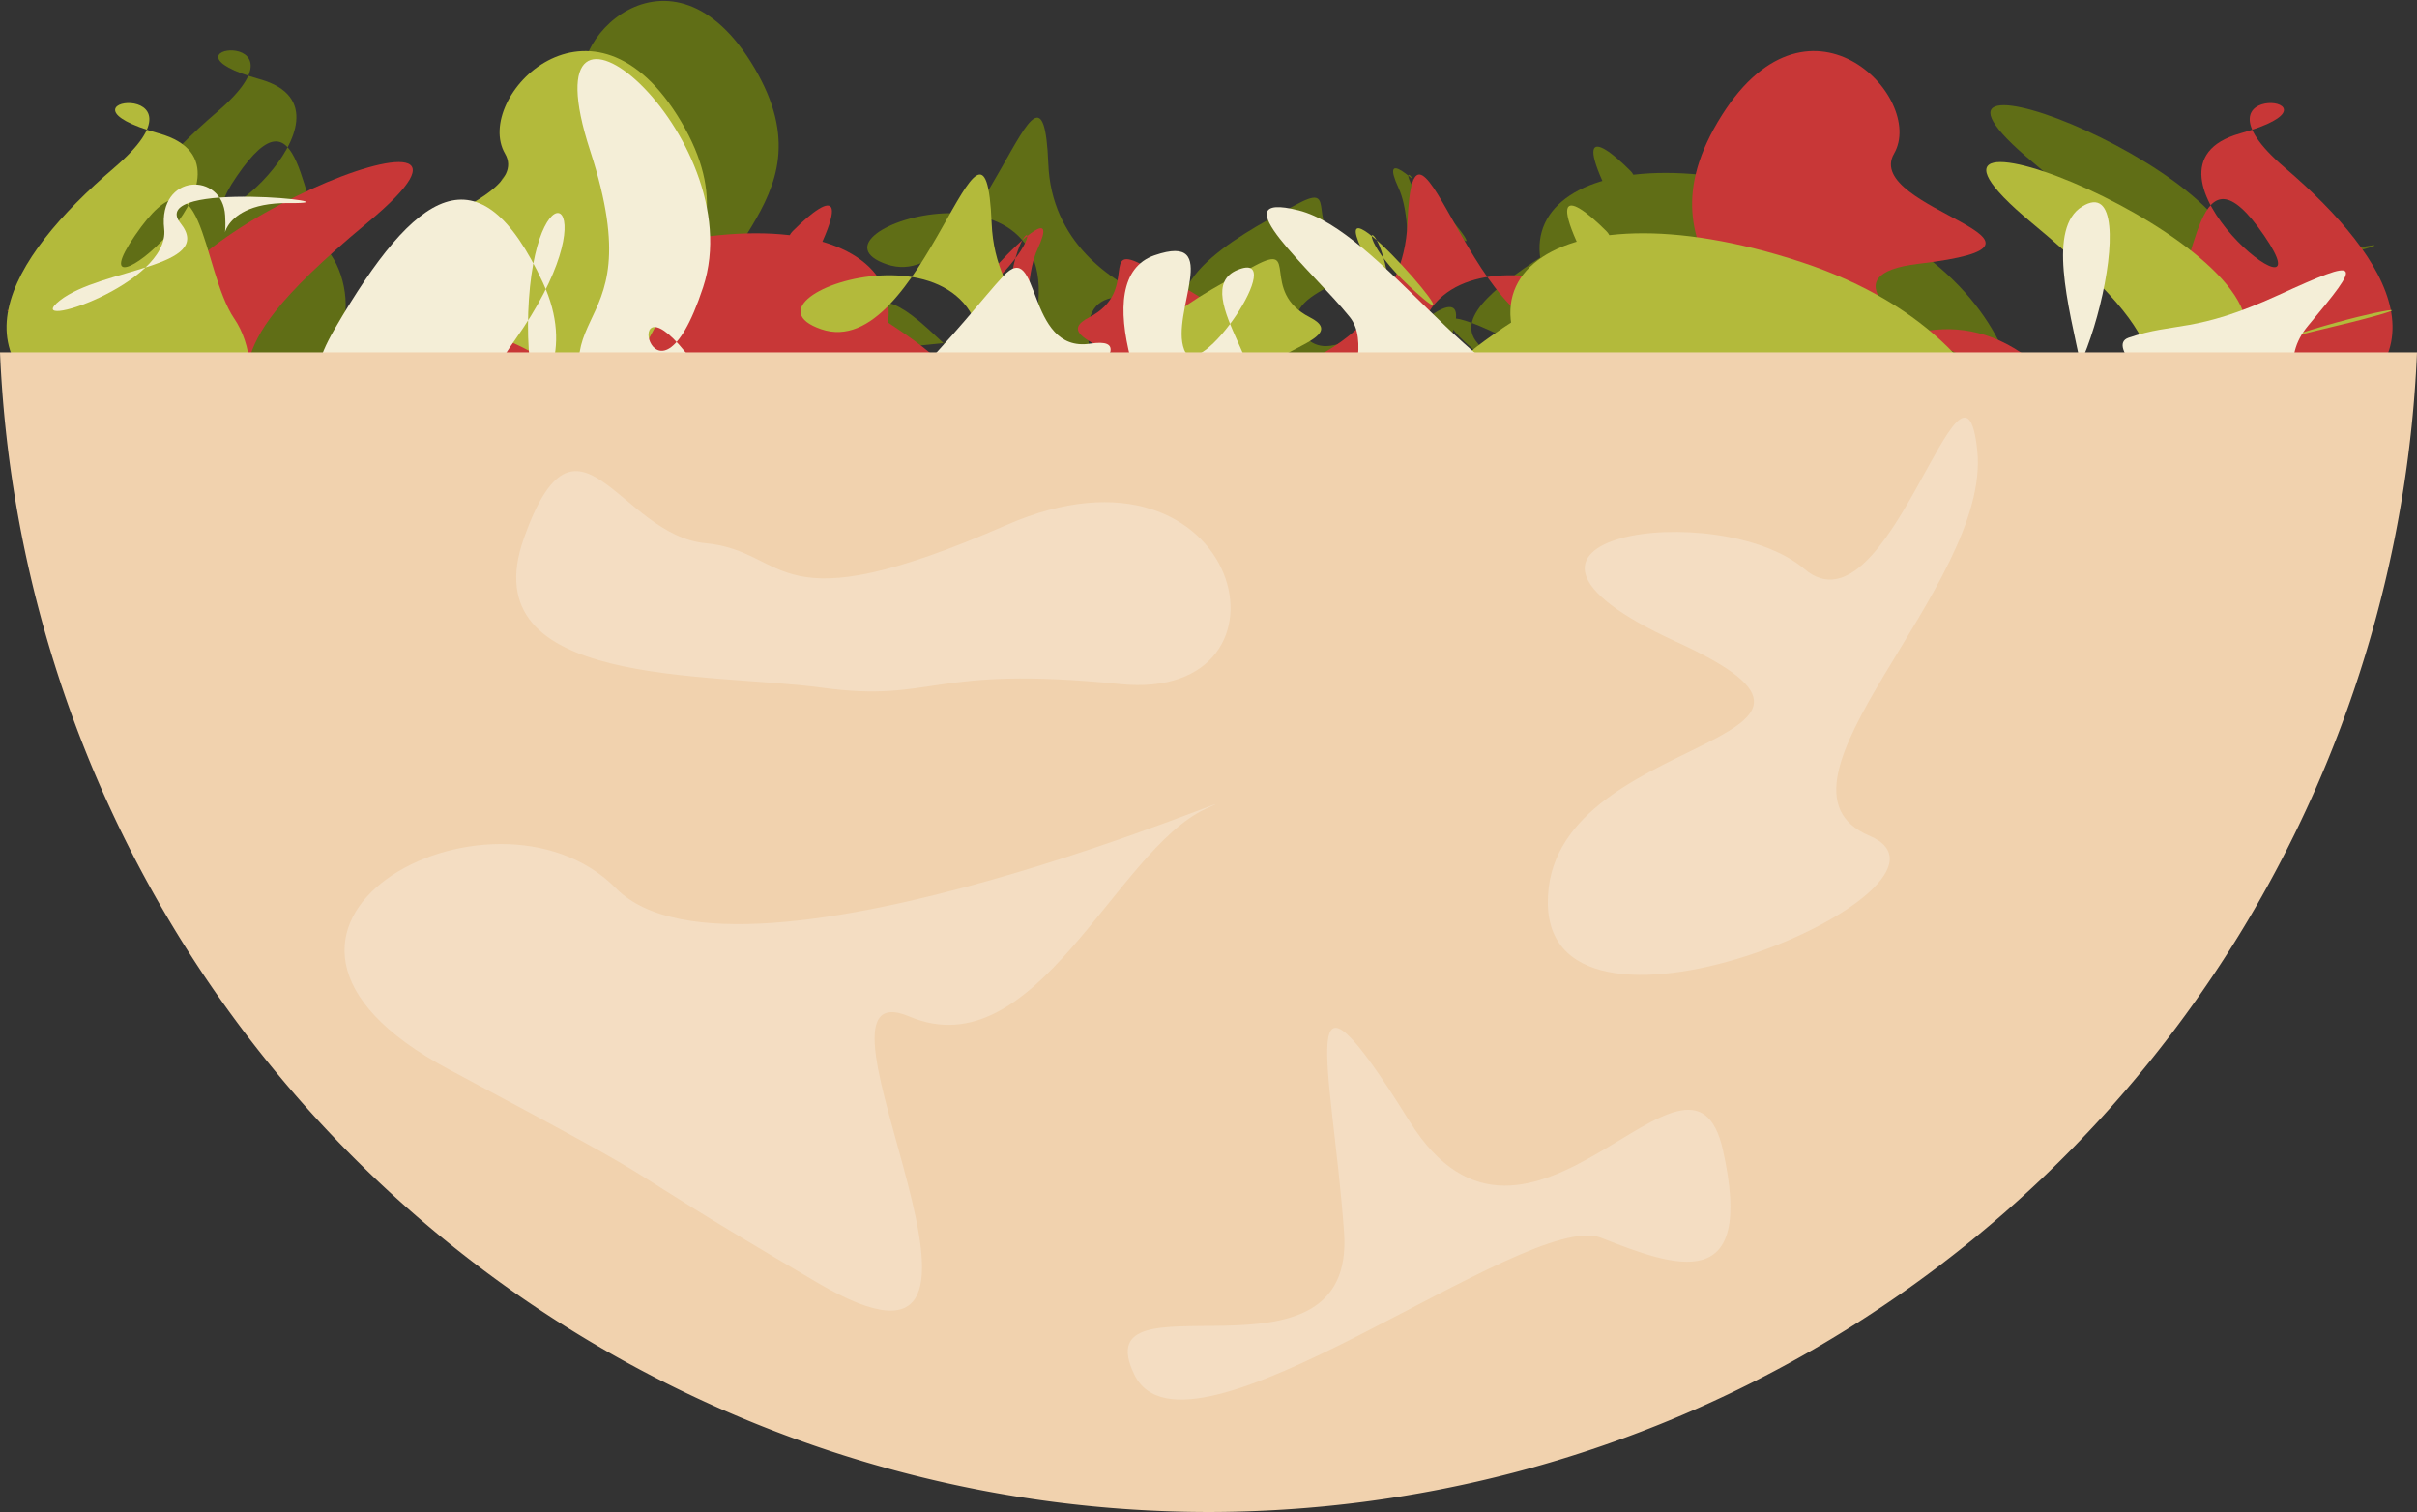 <?xml version="1.0" encoding="UTF-8" standalone="no"?>
<!-- Created with Inkscape (http://www.inkscape.org/) -->

<svg
   xmlns:dc="http://purl.org/dc/elements/1.1/"
   xmlns:cc="http://creativecommons.org/ns#"
   xmlns:rdf="http://www.w3.org/1999/02/22-rdf-syntax-ns#"
   xmlns:svg="http://www.w3.org/2000/svg"
   xmlns="http://www.w3.org/2000/svg"
   xmlns:sodipodi="http://sodipodi.sourceforge.net/DTD/sodipodi-0.dtd"
   xmlns:inkscape="http://www.inkscape.org/namespaces/inkscape"
   width="113.039mm"
   height="70.718mm"
   viewBox="0 0 113.039 70.718"
   version="1.1"
   id="svg8"
   inkscape:version="0.92.1 r15371"
   sodipodi:docname="salad-pita.svg">
  <rect x="0" y="0" width="113.039" height="70.718" fill="#333333" stroke="none"/>
  <defs
     id="defs2">
    <inkscape:path-effect
       effect="spiro"
       id="path-effect4505"
       is_visible="true" />
  </defs>
  <sodipodi:namedview
     id="base"
     pagecolor="#ffffff"
     bordercolor="#666666"
     borderopacity="1.0"
     inkscape:pageopacity="0.0"
     inkscape:pageshadow="2"
     inkscape:zoom="1"
     inkscape:cx="233.23211"
     inkscape:cy="141.62458"
     inkscape:document-units="mm"
     inkscape:current-layer="layer1"
     showgrid="false"
     showborder="false"
     inkscape:snap-intersection-paths="false"
     inkscape:object-nodes="false"
     inkscape:object-paths="true"
     inkscape:snap-smooth-nodes="false"
     inkscape:window-width="1920"
     inkscape:window-height="1001"
     inkscape:window-x="-9"
     inkscape:window-y="-9"
     inkscape:window-maximized="1" />
  <g
     inkscape:label="Layer 1"
     inkscape:groupmode="layer"
     id="layer1"
     transform="translate(103.81,-18.173)">
    <g
       id="g4844">
      <g
         transform="matrix(0.826,-0.137,0.166,0.739,-2.118,43.382)"
         style="fill:#606e16;fill-opacity:1;stroke-width:1.257"
         id="g4719">
        <path
           sodipodi:type="star"
           style="opacity:1;fill:#606e16;fill-opacity:1;fill-rule:evenodd;stroke:none;stroke-width:1.031;stroke-linecap:round;stroke-linejoin:round;stroke-miterlimit:1;stroke-dasharray:none;stroke-dashoffset:0;stroke-opacity:1"
           id="path4699"
           sodipodi:sides="5"
           sodipodi:cx="-99.747917"
           sodipodi:cy="-40.872917"
           sodipodi:r1="4.7107725"
           sodipodi:r2="3.8110948"
           sodipodi:arg1="0.66596924"
           sodipodi:arg2="1.2942878"
           inkscape:flatsided="true"
           inkscape:rounded="1"
           inkscape:randomized="1.234"
           d="m -97.139,-35.995 c 1.168,3.196 -0.79,9.831 -8.163,4.895 -7.373,-4.936 -2.926,-10.478 3.715,-14.775 6.64,-4.297 -3.24,-4.718 2.717,-1.552 5.957,3.166 -7.177,10.829 -2.438,5.673 4.739,-5.157 3.001,2.564 4.168,5.76 z"
           inkscape:transform-center-x="-1.2346511"
           inkscape:transform-center-y="-0.74013844" />
        <path
           sodipodi:type="star"
           style="opacity:1;fill:#606e16;fill-opacity:1;fill-rule:evenodd;stroke:none;stroke-width:1.031;stroke-linecap:round;stroke-linejoin:round;stroke-miterlimit:1;stroke-dasharray:none;stroke-dashoffset:0;stroke-opacity:1"
           id="path4701"
           sodipodi:sides="5"
           sodipodi:cx="-82.814583"
           sodipodi:cy="-33.199997"
           sodipodi:r1="5.5813913"
           sodipodi:r2="4.5154405"
           sodipodi:arg1="0.5485494"
           sodipodi:arg2="1.1768679"
           inkscape:flatsided="true"
           inkscape:rounded="1"
           inkscape:randomized="1.234"
           d="m -77.292,-25.938 c 1.021,6.643 -3.547,-11.35 -12.879,-6.699 -9.332,4.651 15.314,-1.291 6.397,-4.188 -8.917,-2.897 3.585,-2.59 2.557,-6.136 -1.028,-3.545 6.656,-9.64 9.483,-0.156 2.827,9.484 -6.578,10.535 -5.557,17.179 z"
           inkscape:transform-center-x="0.81805629"
           inkscape:transform-center-y="0.65453507" />
        <path
           sodipodi:type="star"
           style="opacity:1;fill:#606e16;fill-opacity:1;fill-rule:evenodd;stroke:none;stroke-width:1.031;stroke-linecap:round;stroke-linejoin:round;stroke-miterlimit:1;stroke-dasharray:none;stroke-dashoffset:0;stroke-opacity:1"
           id="path4703"
           sodipodi:sides="5"
           sodipodi:cx="-65.352081"
           sodipodi:cy="-23.410418"
           sodipodi:r1="4.3071051"
           sodipodi:r2="3.4845209"
           sodipodi:arg1="0.18534795"
           sodipodi:arg2="0.81366648"
           inkscape:flatsided="true"
           inkscape:rounded="1"
           inkscape:randomized="1.234"
           d="m -60.25,-24.015 c 1.856,0.967 2.441,0.16 -4.572,-0.396 -7.013,-0.556 0.297,1.234 -1.721,1.72 -2.018,0.485 -2.887,-8.717 1.073,-2.765 3.96,5.952 -1.184,0.22 -2.55,1.822 -1.366,1.603 5.915,-1.348 7.771,-0.381 z"
           inkscape:transform-center-x="1.101288"
           inkscape:transform-center-y="-1.4447232" />
        <path
           sodipodi:type="star"
           style="opacity:1;fill:#606e16;fill-opacity:1;fill-rule:evenodd;stroke:none;stroke-width:1.031;stroke-linecap:round;stroke-linejoin:round;stroke-miterlimit:1;stroke-dasharray:none;stroke-dashoffset:0;stroke-opacity:1"
           id="path4705"
           sodipodi:sides="5"
           sodipodi:cx="-59.031925"
           sodipodi:cy="-23.568666"
           sodipodi:r1="6.9219356"
           sodipodi:r2="5.5999632"
           sodipodi:arg1="0.061124057"
           sodipodi:arg2="0.68944259"
           inkscape:flatsided="true"
           inkscape:rounded="1"
           inkscape:randomized="1.234"
           d="m -53.526,-25.153 c -7.691,-2.922 1.821,15.62 -10.284,16.272 -12.104,0.652 -1.266,-3.79 3.994,-15.189 5.259,-11.4 -11.951,-8.713 -7.104,-5.72 4.847,2.993 11.62,-14.045 10.051,-4.489 -1.569,9.556 11.033,12.048 3.342,9.126 z"
           inkscape:transform-center-x="-0.91782267"
           inkscape:transform-center-y="3.1340618" />
        <path
           sodipodi:type="star"
           style="opacity:1;fill:#606e16;fill-opacity:1;fill-rule:evenodd;stroke:none;stroke-width:1.031;stroke-linecap:round;stroke-linejoin:round;stroke-miterlimit:1;stroke-dasharray:none;stroke-dashoffset:0;stroke-opacity:1"
           id="path4707"
           sodipodi:sides="5"
           sodipodi:cx="-45.243748"
           sodipodi:cy="-23.145832"
           sodipodi:r1="3.4497447"
           sodipodi:r2="2.7909019"
           sodipodi:arg1="0.076771891"
           sodipodi:arg2="0.70509042"
           inkscape:flatsided="true"
           inkscape:rounded="1"
           inkscape:randomized="1.234"
           d="m -45.049,-21.297 c 1.393,3.193 6.712,-2.953 4.047,2.232 -2.665,5.185 -8.136,0.385 -10.019,-3.367 -1.883,-3.752 4.629,-5.913 7.27,-6.888 2.641,-0.976 -0.089,1.518 2.235,3.504 2.324,1.986 -4.926,1.326 -3.533,4.519 z"
           inkscape:transform-center-x="-1.7851892"
           inkscape:transform-center-y="-1.5898426" />
        <path
           sodipodi:type="star"
           style="opacity:1;fill:#606e16;fill-opacity:1;fill-rule:evenodd;stroke:none;stroke-width:1.031;stroke-linecap:round;stroke-linejoin:round;stroke-miterlimit:1;stroke-dasharray:none;stroke-dashoffset:0;stroke-opacity:1"
           id="path4709"
           sodipodi:sides="5"
           sodipodi:cx="-40.292721"
           sodipodi:cy="-21.113644"
           sodipodi:r1="6.6930575"
           sodipodi:r2="5.4147978"
           sodipodi:arg1="-0.02691278"
           sodipodi:arg2="0.60140575"
           inkscape:flatsided="true"
           inkscape:rounded="1"
           inkscape:randomized="1.234"
           d="m -38.047,-29.279 c 1.011,5.155 -6.906,21.951 -7.471,17.394 -0.566,-4.558 14.157,-15.342 7.201,-5.774 -6.955,9.568 -4.031,9.242 -0.254,-2.334 3.777,-11.577 -0.892,-12.036 2.568,-6.665 3.459,5.371 -3.055,-7.775 -2.044,-2.62 z"
           inkscape:transform-center-x="0.38451052"
           inkscape:transform-center-y="-0.26365208" />
        <path
           sodipodi:type="star"
           style="opacity:1;fill:#606e16;fill-opacity:1;fill-rule:evenodd;stroke:none;stroke-width:1.031;stroke-linecap:round;stroke-linejoin:round;stroke-miterlimit:1;stroke-dasharray:none;stroke-dashoffset:0;stroke-opacity:1"
           id="path4711"
           sodipodi:sides="5"
           sodipodi:cx="-28.310415"
           sodipodi:cy="-19.970833"
           sodipodi:r1="4.864305"
           sodipodi:r2="3.9353056"
           sodipodi:arg1="0.39060704"
           sodipodi:arg2="1.0189256"
           inkscape:flatsided="true"
           inkscape:rounded="1"
           inkscape:randomized="1.234"
           d="m -29.308,-15.263 c 1.929,6.293 0.909,0.787 -5.035,-4.018 -5.944,-4.805 0.541,3.988 -1.307,0.252 -1.847,-3.737 12.053,-6.279 10.475,-8.935 -1.578,-2.656 -2.945,-3.451 -0.469,5.041 2.475,8.492 -5.594,1.367 -3.665,7.66 z"
           inkscape:transform-center-x="1.1892695"
           inkscape:transform-center-y="-1.2675423" />
        <path
           sodipodi:type="star"
           style="opacity:1;fill:#606e16;fill-opacity:1;fill-rule:evenodd;stroke:none;stroke-width:1.031;stroke-linecap:round;stroke-linejoin:round;stroke-miterlimit:1;stroke-dasharray:none;stroke-dashoffset:0;stroke-opacity:1"
           id="path4713"
           sodipodi:sides="5"
           sodipodi:cx="-18.785416"
           sodipodi:cy="-15.472917"
           sodipodi:r1="7.6363349"
           sodipodi:r2="6.1779251"
           sodipodi:arg1="0.24497866"
           sodipodi:arg2="0.87329719"
           inkscape:flatsided="true"
           inkscape:rounded="1"
           inkscape:randomized="1.234"
           d="m -10.936,-5.323 c -4.594,-1.5 3.124,15.124 -2.74,3.393 -5.864,-11.731 -0.435,-2.508 -5.734,-14.14 -5.3,-11.632 -1.453,9.278 -8.892,-0.405 -7.439,-9.683 0.489,-15.21 12.847,-7.838 12.358,7.372 9.113,20.489 4.519,18.99 z"
           inkscape:transform-center-x="-3.9782517"
           inkscape:transform-center-y="-1.8074086" />
        <path
           sodipodi:type="star"
           style="opacity:1;fill:#606e16;fill-opacity:1;fill-rule:evenodd;stroke:none;stroke-width:1.031;stroke-linecap:round;stroke-linejoin:round;stroke-miterlimit:1;stroke-dasharray:none;stroke-dashoffset:0;stroke-opacity:1"
           id="path4715"
           sodipodi:sides="5"
           sodipodi:cx="8.3750439"
           sodipodi:cy="-10.969278"
           sodipodi:r1="0.32339978"
           sodipodi:r2="0.2616359"
           sodipodi:arg1="1.6435714"
           sodipodi:arg2="2.27189"
           inkscape:flatsided="true"
           inkscape:rounded="1"
           inkscape:randomized="1.234"
           d="m 8.654,-10.715 c -0.128,-0.178 -0.529,-0.152 -0.917,-0.542 -0.388,-0.39 0.146,-0.132 0.233,-0.368 0.087,-0.236 0.5,-0.19 0.786,0.224 0.286,0.414 -0.252,0.032 7.687e-4,0.399 0.253,0.366 0.024,0.466 -0.103,0.287 z"
           inkscape:transform-center-x="0.013112783"
           inkscape:transform-center-y="-0.02514032" />
        <path
           sodipodi:type="star"
           style="opacity:1;fill:#606e16;fill-opacity:1;fill-rule:evenodd;stroke:none;stroke-width:1.031;stroke-linecap:round;stroke-linejoin:round;stroke-miterlimit:1;stroke-dasharray:none;stroke-dashoffset:0;stroke-opacity:1"
           id="path4717"
           sodipodi:sides="5"
           sodipodi:cx="8.870574"
           sodipodi:cy="-10.717005"
           sodipodi:r1="7.3895922"
           sodipodi:r2="5.9783049"
           sodipodi:arg1="0.18090089"
           sodipodi:arg2="0.80921942"
           inkscape:flatsided="true"
           inkscape:rounded="1"
           inkscape:randomized="1.234"
           d="m 10.233,-15.417 c 12.76,-0.96 -6.927,-0.829 -7.394,3.006 -0.468,3.835 -0.584,2.506 3.477,-2.793 4.061,-5.3 -17.241,-19.913 -9.4,-9.182 7.841,10.731 1.998,8.32 6.672,14.939 4.673,6.619 -6.114,-5.011 6.645,-5.971 z"
           inkscape:transform-center-x="-1.1891748"
           inkscape:transform-center-y="6.7816843" />
      </g>
      <g
         id="g4697"
         style="fill:#c83737;fill-opacity:1;stroke-width:1.19"
         transform="matrix(-0.872,-0.144,-0.176,0.78,-93.61,47.17)">
        <path
           inkscape:transform-center-y="-0.74013844"
           inkscape:transform-center-x="-1.2346511"
           d="m -97.139,-35.995 c 1.168,3.196 -0.79,9.831 -8.163,4.895 -7.373,-4.936 -2.926,-10.478 3.715,-14.775 6.64,-4.297 -3.24,-4.718 2.717,-1.552 5.957,3.166 -7.177,10.829 -2.438,5.673 4.739,-5.157 3.001,2.564 4.168,5.76 z"
           inkscape:randomized="1.234"
           inkscape:rounded="1"
           inkscape:flatsided="true"
           sodipodi:arg2="1.2942878"
           sodipodi:arg1="0.66596924"
           sodipodi:r2="3.8110948"
           sodipodi:r1="4.7107725"
           sodipodi:cy="-40.872917"
           sodipodi:cx="-99.747917"
           sodipodi:sides="5"
           id="path4677"
           style="opacity:1;fill:#c83737;fill-opacity:1;fill-rule:evenodd;stroke:none;stroke-width:0.976;stroke-linecap:round;stroke-linejoin:round;stroke-miterlimit:1;stroke-dasharray:none;stroke-dashoffset:0;stroke-opacity:1"
           sodipodi:type="star" />
        <path
           inkscape:transform-center-y="0.65453507"
           inkscape:transform-center-x="0.81805629"
           d="m -77.292,-25.938 c 1.021,6.643 -3.547,-11.35 -12.879,-6.699 -9.332,4.651 15.314,-1.291 6.397,-4.188 -8.917,-2.897 3.585,-2.59 2.557,-6.136 -1.028,-3.545 6.656,-9.64 9.483,-0.156 2.827,9.484 -6.578,10.535 -5.557,17.179 z"
           inkscape:randomized="1.234"
           inkscape:rounded="1"
           inkscape:flatsided="true"
           sodipodi:arg2="1.1768679"
           sodipodi:arg1="0.5485494"
           sodipodi:r2="4.5154405"
           sodipodi:r1="5.5813913"
           sodipodi:cy="-33.199997"
           sodipodi:cx="-82.814583"
           sodipodi:sides="5"
           id="path4679"
           style="opacity:1;fill:#c83737;fill-opacity:1;fill-rule:evenodd;stroke:none;stroke-width:0.976;stroke-linecap:round;stroke-linejoin:round;stroke-miterlimit:1;stroke-dasharray:none;stroke-dashoffset:0;stroke-opacity:1"
           sodipodi:type="star" />
        <path
           inkscape:transform-center-y="-1.4447232"
           inkscape:transform-center-x="1.101288"
           d="m -60.25,-24.015 c 1.856,0.967 2.441,0.16 -4.572,-0.396 -7.013,-0.556 0.297,1.234 -1.721,1.72 -2.018,0.485 -2.887,-8.717 1.073,-2.765 3.96,5.952 -1.184,0.22 -2.55,1.822 -1.366,1.603 5.915,-1.348 7.771,-0.381 z"
           inkscape:randomized="1.234"
           inkscape:rounded="1"
           inkscape:flatsided="true"
           sodipodi:arg2="0.81366648"
           sodipodi:arg1="0.18534795"
           sodipodi:r2="3.4845209"
           sodipodi:r1="4.3071051"
           sodipodi:cy="-23.410418"
           sodipodi:cx="-65.352081"
           sodipodi:sides="5"
           id="path4681"
           style="opacity:1;fill:#c83737;fill-opacity:1;fill-rule:evenodd;stroke:none;stroke-width:0.976;stroke-linecap:round;stroke-linejoin:round;stroke-miterlimit:1;stroke-dasharray:none;stroke-dashoffset:0;stroke-opacity:1"
           sodipodi:type="star" />
        <path
           inkscape:transform-center-y="3.1340618"
           inkscape:transform-center-x="-0.91782267"
           d="m -53.526,-25.153 c -7.691,-2.922 1.821,15.62 -10.284,16.272 -12.104,0.652 -1.266,-3.79 3.994,-15.189 5.259,-11.4 -11.951,-8.713 -7.104,-5.72 4.847,2.993 11.62,-14.045 10.051,-4.489 -1.569,9.556 11.033,12.048 3.342,9.126 z"
           inkscape:randomized="1.234"
           inkscape:rounded="1"
           inkscape:flatsided="true"
           sodipodi:arg2="0.68944259"
           sodipodi:arg1="0.061124057"
           sodipodi:r2="5.5999632"
           sodipodi:r1="6.9219356"
           sodipodi:cy="-23.568666"
           sodipodi:cx="-59.031925"
           sodipodi:sides="5"
           id="path4683"
           style="opacity:1;fill:#c83737;fill-opacity:1;fill-rule:evenodd;stroke:none;stroke-width:0.976;stroke-linecap:round;stroke-linejoin:round;stroke-miterlimit:1;stroke-dasharray:none;stroke-dashoffset:0;stroke-opacity:1"
           sodipodi:type="star" />
        <path
           inkscape:transform-center-y="-1.5898426"
           inkscape:transform-center-x="-1.7851892"
           d="m -45.049,-21.297 c 1.393,3.193 6.712,-2.953 4.047,2.232 -2.665,5.185 -8.136,0.385 -10.019,-3.367 -1.883,-3.752 4.629,-5.913 7.27,-6.888 2.641,-0.976 -0.089,1.518 2.235,3.504 2.324,1.986 -4.926,1.326 -3.533,4.519 z"
           inkscape:randomized="1.234"
           inkscape:rounded="1"
           inkscape:flatsided="true"
           sodipodi:arg2="0.70509042"
           sodipodi:arg1="0.076771891"
           sodipodi:r2="2.7909019"
           sodipodi:r1="3.4497447"
           sodipodi:cy="-23.145832"
           sodipodi:cx="-45.243748"
           sodipodi:sides="5"
           id="path4685"
           style="opacity:1;fill:#c83737;fill-opacity:1;fill-rule:evenodd;stroke:none;stroke-width:0.976;stroke-linecap:round;stroke-linejoin:round;stroke-miterlimit:1;stroke-dasharray:none;stroke-dashoffset:0;stroke-opacity:1"
           sodipodi:type="star" />
        <path
           inkscape:transform-center-y="-0.26365208"
           inkscape:transform-center-x="0.38451052"
           d="m -38.047,-29.279 c 1.011,5.155 -6.906,21.951 -7.471,17.394 -0.566,-4.558 14.157,-15.342 7.201,-5.774 -6.955,9.568 -4.031,9.242 -0.254,-2.334 3.777,-11.577 -0.892,-12.036 2.568,-6.665 3.459,5.371 -3.055,-7.775 -2.044,-2.62 z"
           inkscape:randomized="1.234"
           inkscape:rounded="1"
           inkscape:flatsided="true"
           sodipodi:arg2="0.60140575"
           sodipodi:arg1="-0.02691278"
           sodipodi:r2="5.4147978"
           sodipodi:r1="6.6930575"
           sodipodi:cy="-21.113644"
           sodipodi:cx="-40.292721"
           sodipodi:sides="5"
           id="path4687"
           style="opacity:1;fill:#c83737;fill-opacity:1;fill-rule:evenodd;stroke:none;stroke-width:0.976;stroke-linecap:round;stroke-linejoin:round;stroke-miterlimit:1;stroke-dasharray:none;stroke-dashoffset:0;stroke-opacity:1"
           sodipodi:type="star" />
        <path
           inkscape:transform-center-y="-1.2675423"
           inkscape:transform-center-x="1.1892695"
           d="m -29.308,-15.263 c 1.929,6.293 0.909,0.787 -5.035,-4.018 -5.944,-4.805 0.541,3.988 -1.307,0.252 -1.847,-3.737 12.053,-6.279 10.475,-8.935 -1.578,-2.656 -2.945,-3.451 -0.469,5.041 2.475,8.492 -5.594,1.367 -3.665,7.66 z"
           inkscape:randomized="1.234"
           inkscape:rounded="1"
           inkscape:flatsided="true"
           sodipodi:arg2="1.0189256"
           sodipodi:arg1="0.39060704"
           sodipodi:r2="3.9353056"
           sodipodi:r1="4.864305"
           sodipodi:cy="-19.970833"
           sodipodi:cx="-28.310415"
           sodipodi:sides="5"
           id="path4689"
           style="opacity:1;fill:#c83737;fill-opacity:1;fill-rule:evenodd;stroke:none;stroke-width:0.976;stroke-linecap:round;stroke-linejoin:round;stroke-miterlimit:1;stroke-dasharray:none;stroke-dashoffset:0;stroke-opacity:1"
           sodipodi:type="star" />
        <path
           inkscape:transform-center-y="-1.8074086"
           inkscape:transform-center-x="-3.9782517"
           d="m -10.936,-5.323 c -4.594,-1.5 3.124,15.124 -2.74,3.393 -5.864,-11.731 -0.435,-2.508 -5.734,-14.14 -5.3,-11.632 -1.453,9.278 -8.892,-0.405 -7.439,-9.683 0.489,-15.21 12.847,-7.838 12.358,7.372 9.113,20.489 4.519,18.99 z"
           inkscape:randomized="1.234"
           inkscape:rounded="1"
           inkscape:flatsided="true"
           sodipodi:arg2="0.87329719"
           sodipodi:arg1="0.24497866"
           sodipodi:r2="6.1779251"
           sodipodi:r1="7.6363349"
           sodipodi:cy="-15.472917"
           sodipodi:cx="-18.785416"
           sodipodi:sides="5"
           id="path4691"
           style="opacity:1;fill:#c83737;fill-opacity:1;fill-rule:evenodd;stroke:none;stroke-width:0.976;stroke-linecap:round;stroke-linejoin:round;stroke-miterlimit:1;stroke-dasharray:none;stroke-dashoffset:0;stroke-opacity:1"
           sodipodi:type="star" />
        <path
           inkscape:transform-center-y="-0.02514032"
           inkscape:transform-center-x="0.013112783"
           d="m 8.654,-10.715 c -0.128,-0.178 -0.529,-0.152 -0.917,-0.542 -0.388,-0.39 0.146,-0.132 0.233,-0.368 0.087,-0.236 0.5,-0.19 0.786,0.224 0.286,0.414 -0.252,0.032 7.687e-4,0.399 0.253,0.366 0.024,0.466 -0.103,0.287 z"
           inkscape:randomized="1.234"
           inkscape:rounded="1"
           inkscape:flatsided="true"
           sodipodi:arg2="2.27189"
           sodipodi:arg1="1.6435714"
           sodipodi:r2="0.2616359"
           sodipodi:r1="0.32339978"
           sodipodi:cy="-10.969278"
           sodipodi:cx="8.3750439"
           sodipodi:sides="5"
           id="path4693"
           style="opacity:1;fill:#c83737;fill-opacity:1;fill-rule:evenodd;stroke:none;stroke-width:0.976;stroke-linecap:round;stroke-linejoin:round;stroke-miterlimit:1;stroke-dasharray:none;stroke-dashoffset:0;stroke-opacity:1"
           sodipodi:type="star" />
        <path
           inkscape:transform-center-y="6.7816843"
           inkscape:transform-center-x="-1.1891748"
           d="m 10.233,-15.417 c 12.76,-0.96 -6.927,-0.829 -7.394,3.006 -0.468,3.835 -0.584,2.506 3.477,-2.793 4.061,-5.3 -17.241,-19.913 -9.4,-9.182 7.841,10.731 1.998,8.32 6.672,14.939 4.673,6.619 -6.114,-5.011 6.645,-5.971 z"
           inkscape:randomized="1.234"
           inkscape:rounded="1"
           inkscape:flatsided="true"
           sodipodi:arg2="0.80921942"
           sodipodi:arg1="0.18090089"
           sodipodi:r2="5.9783049"
           sodipodi:r1="7.3895922"
           sodipodi:cy="-10.717005"
           sodipodi:cx="8.870574"
           sodipodi:sides="5"
           id="path4695"
           style="opacity:1;fill:#c83737;fill-opacity:1;fill-rule:evenodd;stroke:none;stroke-width:0.976;stroke-linecap:round;stroke-linejoin:round;stroke-miterlimit:1;stroke-dasharray:none;stroke-dashoffset:0;stroke-opacity:1"
           sodipodi:type="star" />
      </g>
      <g
         transform="matrix(0.872,-0.144,0.176,0.78,-1.809,47.17)"
         style="fill:#b3ba3b;fill-opacity:1;stroke-width:1.19"
         id="g4675">
        <path
           sodipodi:type="star"
           style="opacity:1;fill:#b3ba3b;fill-opacity:1;fill-rule:evenodd;stroke:none;stroke-width:0.976;stroke-linecap:round;stroke-linejoin:round;stroke-miterlimit:1;stroke-dasharray:none;stroke-dashoffset:0;stroke-opacity:1"
           id="path4643"
           sodipodi:sides="5"
           sodipodi:cx="-99.747917"
           sodipodi:cy="-40.872917"
           sodipodi:r1="4.7107725"
           sodipodi:r2="3.8110948"
           sodipodi:arg1="0.66596924"
           sodipodi:arg2="1.2942878"
           inkscape:flatsided="true"
           inkscape:rounded="1"
           inkscape:randomized="1.234"
           d="m -97.139,-35.995 c 1.168,3.196 -0.79,9.831 -8.163,4.895 -7.373,-4.936 -2.926,-10.478 3.715,-14.775 6.64,-4.297 -3.24,-4.718 2.717,-1.552 5.957,3.166 -7.177,10.829 -2.438,5.673 4.739,-5.157 3.001,2.564 4.168,5.76 z"
           inkscape:transform-center-x="-1.2346511"
           inkscape:transform-center-y="-0.74013844" />
        <path
           sodipodi:type="star"
           style="opacity:1;fill:#b3ba3b;fill-opacity:1;fill-rule:evenodd;stroke:none;stroke-width:0.976;stroke-linecap:round;stroke-linejoin:round;stroke-miterlimit:1;stroke-dasharray:none;stroke-dashoffset:0;stroke-opacity:1"
           id="path4645"
           sodipodi:sides="5"
           sodipodi:cx="-82.814583"
           sodipodi:cy="-33.199997"
           sodipodi:r1="5.5813913"
           sodipodi:r2="4.5154405"
           sodipodi:arg1="0.5485494"
           sodipodi:arg2="1.1768679"
           inkscape:flatsided="true"
           inkscape:rounded="1"
           inkscape:randomized="1.234"
           d="m -77.292,-25.938 c 1.021,6.643 -3.547,-11.35 -12.879,-6.699 -9.332,4.651 15.314,-1.291 6.397,-4.188 -8.917,-2.897 3.585,-2.59 2.557,-6.136 -1.028,-3.545 6.656,-9.64 9.483,-0.156 2.827,9.484 -6.578,10.535 -5.557,17.179 z"
           inkscape:transform-center-x="0.81805629"
           inkscape:transform-center-y="0.65453507" />
        <path
           sodipodi:type="star"
           style="opacity:1;fill:#b3ba3b;fill-opacity:1;fill-rule:evenodd;stroke:none;stroke-width:0.976;stroke-linecap:round;stroke-linejoin:round;stroke-miterlimit:1;stroke-dasharray:none;stroke-dashoffset:0;stroke-opacity:1"
           id="path4647"
           sodipodi:sides="5"
           sodipodi:cx="-65.352081"
           sodipodi:cy="-23.410418"
           sodipodi:r1="4.3071051"
           sodipodi:r2="3.4845209"
           sodipodi:arg1="0.18534795"
           sodipodi:arg2="0.81366648"
           inkscape:flatsided="true"
           inkscape:rounded="1"
           inkscape:randomized="1.234"
           d="m -60.25,-24.015 c 1.856,0.967 2.441,0.16 -4.572,-0.396 -7.013,-0.556 0.297,1.234 -1.721,1.72 -2.018,0.485 -2.887,-8.717 1.073,-2.765 3.96,5.952 -1.184,0.22 -2.55,1.822 -1.366,1.603 5.915,-1.348 7.771,-0.381 z"
           inkscape:transform-center-x="1.101288"
           inkscape:transform-center-y="-1.4447232" />
        <path
           sodipodi:type="star"
           style="opacity:1;fill:#b3ba3b;fill-opacity:1;fill-rule:evenodd;stroke:none;stroke-width:0.976;stroke-linecap:round;stroke-linejoin:round;stroke-miterlimit:1;stroke-dasharray:none;stroke-dashoffset:0;stroke-opacity:1"
           id="path4649"
           sodipodi:sides="5"
           sodipodi:cx="-59.031925"
           sodipodi:cy="-23.568666"
           sodipodi:r1="6.9219356"
           sodipodi:r2="5.5999632"
           sodipodi:arg1="0.061124057"
           sodipodi:arg2="0.68944259"
           inkscape:flatsided="true"
           inkscape:rounded="1"
           inkscape:randomized="1.234"
           d="m -53.526,-25.153 c -7.691,-2.922 1.821,15.62 -10.284,16.272 -12.104,0.652 -1.266,-3.79 3.994,-15.189 5.259,-11.4 -11.951,-8.713 -7.104,-5.72 4.847,2.993 11.62,-14.045 10.051,-4.489 -1.569,9.556 11.033,12.048 3.342,9.126 z"
           inkscape:transform-center-x="-0.91782267"
           inkscape:transform-center-y="3.1340618" />
        <path
           sodipodi:type="star"
           style="opacity:1;fill:#b3ba3b;fill-opacity:1;fill-rule:evenodd;stroke:none;stroke-width:0.976;stroke-linecap:round;stroke-linejoin:round;stroke-miterlimit:1;stroke-dasharray:none;stroke-dashoffset:0;stroke-opacity:1"
           id="path4651"
           sodipodi:sides="5"
           sodipodi:cx="-45.243748"
           sodipodi:cy="-23.145832"
           sodipodi:r1="3.4497447"
           sodipodi:r2="2.7909019"
           sodipodi:arg1="0.076771891"
           sodipodi:arg2="0.70509042"
           inkscape:flatsided="true"
           inkscape:rounded="1"
           inkscape:randomized="1.234"
           d="m -45.049,-21.297 c 1.393,3.193 6.712,-2.953 4.047,2.232 -2.665,5.185 -8.136,0.385 -10.019,-3.367 -1.883,-3.752 4.629,-5.913 7.27,-6.888 2.641,-0.976 -0.089,1.518 2.235,3.504 2.324,1.986 -4.926,1.326 -3.533,4.519 z"
           inkscape:transform-center-x="-1.7851892"
           inkscape:transform-center-y="-1.5898426" />
        <path
           sodipodi:type="star"
           style="opacity:1;fill:#b3ba3b;fill-opacity:1;fill-rule:evenodd;stroke:none;stroke-width:0.976;stroke-linecap:round;stroke-linejoin:round;stroke-miterlimit:1;stroke-dasharray:none;stroke-dashoffset:0;stroke-opacity:1"
           id="path4653"
           sodipodi:sides="5"
           sodipodi:cx="-40.292721"
           sodipodi:cy="-21.113644"
           sodipodi:r1="6.6930575"
           sodipodi:r2="5.4147978"
           sodipodi:arg1="-0.02691278"
           sodipodi:arg2="0.60140575"
           inkscape:flatsided="true"
           inkscape:rounded="1"
           inkscape:randomized="1.234"
           d="m -38.047,-29.279 c 1.011,5.155 -6.906,21.951 -7.471,17.394 -0.566,-4.558 14.157,-15.342 7.201,-5.774 -6.955,9.568 -4.031,9.242 -0.254,-2.334 3.777,-11.577 -0.892,-12.036 2.568,-6.665 3.459,5.371 -3.055,-7.775 -2.044,-2.62 z"
           inkscape:transform-center-x="0.38451052"
           inkscape:transform-center-y="-0.26365208" />
        <path
           sodipodi:type="star"
           style="opacity:1;fill:#b3ba3b;fill-opacity:1;fill-rule:evenodd;stroke:none;stroke-width:0.976;stroke-linecap:round;stroke-linejoin:round;stroke-miterlimit:1;stroke-dasharray:none;stroke-dashoffset:0;stroke-opacity:1"
           id="path4655"
           sodipodi:sides="5"
           sodipodi:cx="-28.310415"
           sodipodi:cy="-19.970833"
           sodipodi:r1="4.864305"
           sodipodi:r2="3.9353056"
           sodipodi:arg1="0.39060704"
           sodipodi:arg2="1.0189256"
           inkscape:flatsided="true"
           inkscape:rounded="1"
           inkscape:randomized="1.234"
           d="m -29.308,-15.263 c 1.929,6.293 0.909,0.787 -5.035,-4.018 -5.944,-4.805 0.541,3.988 -1.307,0.252 -1.847,-3.737 12.053,-6.279 10.475,-8.935 -1.578,-2.656 -2.945,-3.451 -0.469,5.041 2.475,8.492 -5.594,1.367 -3.665,7.66 z"
           inkscape:transform-center-x="1.1892695"
           inkscape:transform-center-y="-1.2675423" />
        <path
           sodipodi:type="star"
           style="opacity:1;fill:#b3ba3b;fill-opacity:1;fill-rule:evenodd;stroke:none;stroke-width:0.976;stroke-linecap:round;stroke-linejoin:round;stroke-miterlimit:1;stroke-dasharray:none;stroke-dashoffset:0;stroke-opacity:1"
           id="path4657"
           sodipodi:sides="5"
           sodipodi:cx="-18.785416"
           sodipodi:cy="-15.472917"
           sodipodi:r1="7.6363349"
           sodipodi:r2="6.1779251"
           sodipodi:arg1="0.24497866"
           sodipodi:arg2="0.87329719"
           inkscape:flatsided="true"
           inkscape:rounded="1"
           inkscape:randomized="1.234"
           d="m -10.936,-5.323 c -4.594,-1.5 3.124,15.124 -2.74,3.393 -5.864,-11.731 -0.435,-2.508 -5.734,-14.14 -5.3,-11.632 -1.453,9.278 -8.892,-0.405 -7.439,-9.683 0.489,-15.21 12.847,-7.838 12.358,7.372 9.113,20.489 4.519,18.99 z"
           inkscape:transform-center-x="-3.9782517"
           inkscape:transform-center-y="-1.8074086" />
        <path
           sodipodi:type="star"
           style="opacity:1;fill:#b3ba3b;fill-opacity:1;fill-rule:evenodd;stroke:none;stroke-width:0.976;stroke-linecap:round;stroke-linejoin:round;stroke-miterlimit:1;stroke-dasharray:none;stroke-dashoffset:0;stroke-opacity:1"
           id="path4661"
           sodipodi:sides="5"
           sodipodi:cx="8.3750439"
           sodipodi:cy="-10.969278"
           sodipodi:r1="0.32339978"
           sodipodi:r2="0.2616359"
           sodipodi:arg1="1.6435714"
           sodipodi:arg2="2.27189"
           inkscape:flatsided="true"
           inkscape:rounded="1"
           inkscape:randomized="1.234"
           d="m 8.654,-10.715 c -0.128,-0.178 -0.529,-0.152 -0.917,-0.542 -0.388,-0.39 0.146,-0.132 0.233,-0.368 0.087,-0.236 0.5,-0.19 0.786,0.224 0.286,0.414 -0.252,0.032 7.687e-4,0.399 0.253,0.366 0.024,0.466 -0.103,0.287 z"
           inkscape:transform-center-x="0.013112783"
           inkscape:transform-center-y="-0.02514032" />
        <path
           sodipodi:type="star"
           style="opacity:1;fill:#b3ba3b;fill-opacity:1;fill-rule:evenodd;stroke:none;stroke-width:0.976;stroke-linecap:round;stroke-linejoin:round;stroke-miterlimit:1;stroke-dasharray:none;stroke-dashoffset:0;stroke-opacity:1"
           id="path4663"
           sodipodi:sides="5"
           sodipodi:cx="8.870574"
           sodipodi:cy="-10.717005"
           sodipodi:r1="7.3895922"
           sodipodi:r2="5.9783049"
           sodipodi:arg1="0.18090089"
           sodipodi:arg2="0.80921942"
           inkscape:flatsided="true"
           inkscape:rounded="1"
           inkscape:randomized="1.234"
           d="m 10.233,-15.417 c 12.76,-0.96 -6.927,-0.829 -7.394,3.006 -0.468,3.835 -0.584,2.506 3.477,-2.793 4.061,-5.3 -17.241,-19.913 -9.4,-9.182 7.841,10.731 1.998,8.32 6.672,14.939 4.673,6.619 -6.114,-5.011 6.645,-5.971 z"
           inkscape:transform-center-x="-1.1891748"
           inkscape:transform-center-y="6.7816843" />
      </g>
      <g
         style="fill:#f4eed7;stroke-width:0.873"
         transform="matrix(-1.174,0,0,-1.118,-90.701,6.155)"
         id="g4793">
        <path
           sodipodi:type="star"
           style="opacity:1;fill:#f4eed7;fill-opacity:1;fill-rule:evenodd;stroke:none;stroke-width:0.716;stroke-linecap:round;stroke-linejoin:round;stroke-miterlimit:1;stroke-dasharray:none;stroke-dashoffset:0;stroke-opacity:1"
           id="path4733"
           sodipodi:sides="5"
           sodipodi:cx="-83.60833"
           sodipodi:cy="-14.414583"
           sodipodi:r1="2.9224184"
           sodipodi:r2="2.3642862"
           sodipodi:arg1="0.090659887"
           sodipodi:arg2="0.71897842"
           inkscape:flatsided="true"
           inkscape:rounded="1"
           inkscape:randomized="1.234"
           d="m -77.336,-10.854 c -1.847,0.667 -2.608,0.168 -5.975,1.787 -3.366,1.619 -3.336,1.427 -1.172,-1.288 2.165,-2.715 -2.47,-5.885 0.581,-5.767 3.051,0.118 1.733,-5.898 0.351,-3.937 -1.382,1.96 8.061,8.538 6.214,9.205 z"
           inkscape:transform-center-x="0.29107528"
           inkscape:transform-center-y="-0.26030271"
           transform="translate(3.704,-14.023)" />
        <path
           sodipodi:type="star"
           style="opacity:1;fill:#f4eed7;fill-opacity:1;fill-rule:evenodd;stroke:none;stroke-width:0.716;stroke-linecap:round;stroke-linejoin:round;stroke-miterlimit:1;stroke-dasharray:none;stroke-dashoffset:0;stroke-opacity:1"
           id="path4735"
           sodipodi:sides="5"
           sodipodi:cx="-60.060417"
           sodipodi:cy="-13.091667"
           sodipodi:r1="1.0583333"
           sodipodi:r2="0.85620964"
           sodipodi:arg1="0"
           sodipodi:arg2="0.62831853"
           inkscape:flatsided="true"
           inkscape:rounded="1"
           inkscape:randomized="1.234"
           d="m -58.171,-14.126 c -0.165,1.307 -0.267,3.11 -0.341,1.555 -0.074,-1.555 -2.55,-0.525 -3.487,-0.377 -0.937,0.147 -1.533,-0.478 -0.003,-1.461 1.53,-0.982 2.289,0.917 3.484,0.548 1.195,-0.369 0.512,-1.573 0.347,-0.266 z"
           inkscape:transform-center-x="0.23218626"
           inkscape:transform-center-y="-0.1512191"
           transform="translate(4.421,-14.023)" />
        <path
           sodipodi:type="star"
           style="opacity:1;fill:#f4eed7;fill-opacity:1;fill-rule:evenodd;stroke:none;stroke-width:0.716;stroke-linecap:round;stroke-linejoin:round;stroke-miterlimit:1;stroke-dasharray:none;stroke-dashoffset:0;stroke-opacity:1"
           id="path4737"
           sodipodi:sides="5"
           sodipodi:cx="-51.858334"
           sodipodi:cy="-12.827083"
           sodipodi:r1="3.2727151"
           sodipodi:r2="2.6476822"
           sodipodi:arg1="0.24497866"
           sodipodi:arg2="0.87329719"
           inkscape:flatsided="true"
           inkscape:rounded="1"
           inkscape:randomized="1.234"
           d="m -49.649,-9.988 c 1.473,1.929 5.269,5.311 2.039,4.462 -3.23,-0.849 -7.267,-7.774 -10.231,-7.689 -2.964,0.085 -2.823,-4.081 0.622,-4.413 3.445,-0.332 1.024,4.722 5.555,2.571 4.532,-2.151 0.541,3.14 2.014,5.069 z"
           inkscape:transform-center-x="-0.12428594"
           inkscape:transform-center-y="2.0926231"
           transform="translate(7.047,-14.023)" />
        <path
           sodipodi:type="star"
           style="opacity:1;fill:#f4eed7;fill-opacity:1;fill-rule:evenodd;stroke:none;stroke-width:0.716;stroke-linecap:round;stroke-linejoin:round;stroke-miterlimit:1;stroke-dasharray:none;stroke-dashoffset:0;stroke-opacity:1"
           id="path4739"
           sodipodi:sides="5"
           sodipodi:cx="-37.306252"
           sodipodi:cy="-10.975"
           sodipodi:r1="3.1860054"
           sodipodi:r2="2.5775323"
           sodipodi:arg1="0.083141232"
           sodipodi:arg2="0.71145976"
           inkscape:flatsided="true"
           inkscape:rounded="1"
           inkscape:randomized="1.234"
           d="m -36.289,-7.406 c -2.749,0.992 -0.613,-2.408 -1.178,-3.947 -0.565,-1.539 -4.25,4.253 -2.125,3.334 2.125,-0.919 -2.176,-5.22 0.042,-5.686 2.218,-0.466 -0.298,-7.18 1.651,-3.989 1.949,3.191 4.36,9.296 1.611,10.288 z"
           inkscape:transform-center-x="-0.38391448"
           inkscape:transform-center-y="-1.0769903"
           transform="translate(1.46,-14.023)" />
        <path
           sodipodi:type="star"
           style="opacity:1;fill:#f4eed7;fill-opacity:1;fill-rule:evenodd;stroke:none;stroke-width:0.716;stroke-linecap:round;stroke-linejoin:round;stroke-miterlimit:1;stroke-dasharray:none;stroke-dashoffset:0;stroke-opacity:1"
           id="path4743"
           sodipodi:sides="5"
           sodipodi:cx="-24.870832"
           sodipodi:cy="-12.033333"
           sodipodi:r1="5.5813913"
           sodipodi:r2="4.5154405"
           sodipodi:arg1="0.094951706"
           sodipodi:arg2="0.72327024"
           inkscape:flatsided="true"
           inkscape:rounded="1"
           inkscape:randomized="1.234"
           d="m -21.468,-16.4 c 4.292,7.523 -1.543,4.596 1.177,13.364 2.72,8.768 -6.483,0.631 -4.499,-5.707 1.984,-6.338 3.487,1.228 0.449,-3.065 -3.039,-4.293 0.689,1.993 2.758,-6.772 2.068,-8.765 -4.176,-5.344 0.116,2.179 z"
           inkscape:transform-center-x="-0.18394128"
           inkscape:transform-center-y="2.5867413"
           transform="translate(7.946,-14.023)" />
        <path
           sodipodi:type="star"
           style="opacity:1;fill:#f4eed7;fill-opacity:1;fill-rule:evenodd;stroke:none;stroke-width:0.716;stroke-linecap:round;stroke-linejoin:round;stroke-miterlimit:1;stroke-dasharray:none;stroke-dashoffset:0;stroke-opacity:1"
           id="path4745"
           sodipodi:sides="5"
           sodipodi:cx="-10.583333"
           sodipodi:cy="-10.445834"
           sodipodi:r1="3.7136042"
           sodipodi:r2="3.0043688"
           sodipodi:arg1="-0.071307465"
           sodipodi:arg2="0.55701107"
           inkscape:flatsided="true"
           inkscape:rounded="1"
           inkscape:randomized="1.234"
           d="m -2.8,-10.452 c -3.208,5.796 -5.75,7.605 -8.274,1.906 -2.525,-5.699 5.015,-8.173 1.128,-2.428 -3.888,5.744 -0.958,7.637 -0.572,1.725 0.386,-5.913 -2.473,-8.765 -0.59,-4.117 1.884,4.648 11.516,-2.881 8.308,2.915 z"
           inkscape:transform-center-x="-0.82080954"
           inkscape:transform-center-y="-1.318884"
           transform="translate(0.614,-14.023)" />
        <path
           sodipodi:type="star"
           style="opacity:1;fill:#f4eed7;fill-opacity:1;fill-rule:evenodd;stroke:none;stroke-width:0.716;stroke-linecap:round;stroke-linejoin:round;stroke-miterlimit:1;stroke-dasharray:none;stroke-dashoffset:0;stroke-opacity:1"
           id="path4747"
           sodipodi:sides="5"
           sodipodi:cx="-69.320831"
           sodipodi:cy="-15.472917"
           sodipodi:r1="6.7115078"
           sodipodi:r2="5.4297237"
           sodipodi:arg1="0.28733867"
           sodipodi:arg2="0.9156572"
           inkscape:flatsided="true"
           inkscape:rounded="1"
           inkscape:randomized="1.234"
           d="m -69.987,-16.911 c -9.044,-1.714 1.997,2.785 -2.728,0.861 -4.726,-1.924 1.176,8.888 -1.55,10.68 -2.726,1.792 0.28,-10.31 1.622,-7.552 1.342,2.758 -3.136,-13.741 5.759,-10.212 8.895,3.529 5.942,7.937 -3.102,6.223 z"
           inkscape:transform-center-x="2.9510299"
           inkscape:transform-center-y="1.5132983"
           transform="translate(2.491,-14.023)" />
        <path
           sodipodi:type="star"
           style="opacity:1;fill:#f4eed7;fill-opacity:1;fill-rule:evenodd;stroke:none;stroke-width:0.716;stroke-linecap:round;stroke-linejoin:round;stroke-miterlimit:1;stroke-dasharray:none;stroke-dashoffset:0;stroke-opacity:1"
           id="path4751"
           sodipodi:sides="5"
           sodipodi:cx="-25.487238"
           sodipodi:cy="-13.45761"
           sodipodi:r1="4.1454468"
           sodipodi:r2="3.3537369"
           sodipodi:arg1="1.3459412"
           sodipodi:arg2="1.9742598"
           inkscape:flatsided="true"
           inkscape:rounded="1"
           inkscape:randomized="1.234"
           d="m -26.205,-8.27 c -1.482,1.648 -0.875,-3.248 -3.453,-2.834 -2.579,0.414 1.54,-2.929 4.103,-6.538 2.562,-3.609 -8.991,-2.882 -1.511,-1.154 7.48,1.729 14.469,2.655 10.43,2.775 -4.039,0.12 -8.086,6.101 -9.568,7.75 z"
           inkscape:transform-center-x="-1.5952432"
           inkscape:transform-center-y="-1.0093413"
           transform="translate(-2.602,-14.023)" />
        <path
           sodipodi:type="star"
           style="opacity:1;fill:#f4eed7;fill-opacity:1;fill-rule:evenodd;stroke:none;stroke-width:0.716;stroke-linecap:round;stroke-linejoin:round;stroke-miterlimit:1;stroke-dasharray:none;stroke-dashoffset:0;stroke-opacity:1"
           id="path4753"
           sodipodi:sides="5"
           sodipodi:cx="1.5875"
           sodipodi:cy="-7.0062499"
           sodipodi:r1="2.8496499"
           sodipodi:r2="2.3054152"
           sodipodi:arg1="0.38050638"
           sodipodi:arg2="1.0088249"
           inkscape:flatsided="true"
           inkscape:rounded="1"
           inkscape:randomized="1.234"
           d="m 0.921,-6.301 c 0.253,2.332 -2.327,2.404 -2.428,0.554 -0.102,-1.849 0.632,0.561 -2.536,0.525 -3.168,-0.036 5.731,1.018 4.314,-0.843 C -1.146,-7.926 3.454,-7.943 5.08,-9.3 6.707,-10.657 0.668,-8.632 0.921,-6.301 Z"
           inkscape:transform-center-x="-0.89016941"
           inkscape:transform-center-y="-0.029328731"
           transform="translate(3.704,-14.023)" />
      </g>
      <g
         id="g4773">
        <path
           style="opacity:1;fill:#f1d2ae;fill-opacity:1;fill-rule:evenodd;stroke:none;stroke-width:0.82;stroke-linecap:round;stroke-linejoin:round;stroke-miterlimit:1;stroke-dasharray:none;stroke-dashoffset:0;stroke-opacity:1"
           d="M -103.81,34.651 A 56.621,56.621 0 0 0 -47.273,88.89 56.621,56.621 0 0 0 9.229,34.651 Z"
           id="path4485"
           inkscape:connector-curvature="0" />
        <path
           sodipodi:type="star"
           style="opacity:1;fill:#f4ddc2;fill-opacity:1;fill-rule:evenodd;stroke:none;stroke-width:0.82;stroke-linecap:round;stroke-linejoin:round;stroke-miterlimit:1;stroke-dasharray:none;stroke-dashoffset:0;stroke-opacity:1"
           id="path4511"
           sodipodi:sides="5"
           sodipodi:cx="-31.921686"
           sodipodi:cy="-27.794622"
           sodipodi:r1="8.7079773"
           sodipodi:r2="4.3539882"
           sodipodi:arg1="0.7951066"
           sodipodi:arg2="1.4234251"
           inkscape:flatsided="true"
           inkscape:rounded="1"
           inkscape:randomized="1.234"
           d="m -28.312,-24.24 c -5.928,-2.505 7.161,19.188 -4.291,12.453 -11.452,-6.735 -4.829,-3.355 -17.236,-9.975 -12.407,-6.619 2.039,-14.316 7.81,-8.472 5.771,5.843 31.798,-5.642 27.581,-3.717 -4.216,1.925 -7.935,12.216 -13.864,9.712 z"
           inkscape:transform-center-x="1.3118834"
           inkscape:transform-center-y="7.0762448"
           transform="translate(-32.971,89.955)" />
        <path
           style="opacity:1;fill:#f4ddc2;fill-opacity:1;fill-rule:evenodd;stroke:none;stroke-width:0.82;stroke-linecap:round;stroke-linejoin:round;stroke-miterlimit:1;stroke-dasharray:none;stroke-dashoffset:0;stroke-opacity:1"
           inkscape:transform-center-x="1.1702341"
           inkscape:transform-center-y="-5.367933"
           d="m -50.762,82.458 c -2.422,-5.019 10.384,1.162 9.811,-6.671 -0.573,-7.834 -2.494,-14.086 3.058,-5.177 5.552,8.909 13.159,-5.437 14.667,1.373 1.509,6.81 -2.207,5.462 -5.708,4.08 -3.501,-1.382 -19.406,11.414 -21.828,6.395 z"
           id="path4517"
           inkscape:connector-curvature="0" />
        <path
           style="opacity:1;fill:#f4ddc2;fill-opacity:1;fill-rule:evenodd;stroke:none;stroke-width:0.82;stroke-linecap:round;stroke-linejoin:round;stroke-miterlimit:1;stroke-dasharray:none;stroke-dashoffset:0;stroke-opacity:1"
           inkscape:transform-center-x="0.77122986"
           inkscape:transform-center-y="-4.1941115"
           d="m -11.336,39.266 c 0.649,6.346 -10.604,15.643 -5.049,17.993 5.555,2.349 -14.944,11.294 -15.035,3.164 -0.092,-8.13 16.884,-7.264 5.992,-12.241 -10.892,-4.977 2.038,-6.782 6.006,-3.397 3.968,3.385 7.437,-11.864 8.087,-5.518 z"
           id="path4563"
           inkscape:connector-curvature="0" />
        <path
           inkscape:connector-curvature="0"
           id="path4573"
           d="m -79.31,43.348 c 2.495,-7.01 4.48,-0.149 8.486,0.229 4.005,0.377 3.019,3.988 14.083,-0.848 11.064,-4.836 14.232,8.345 5.309,7.439 -8.923,-0.906 -8.658,0.891 -13.941,0.168 -5.283,-0.723 -16.431,0.022 -13.936,-6.988 z"
           inkscape:transform-center-y="0.29701663"
           inkscape:transform-center-x="-1.8213838"
           style="opacity:1;fill:#f4ddc2;fill-opacity:1;fill-rule:evenodd;stroke:none;stroke-width:0.82;stroke-linecap:round;stroke-linejoin:round;stroke-miterlimit:1;stroke-dasharray:none;stroke-dashoffset:0;stroke-opacity:1" />
      </g>
    </g>
  </g>
</svg>
